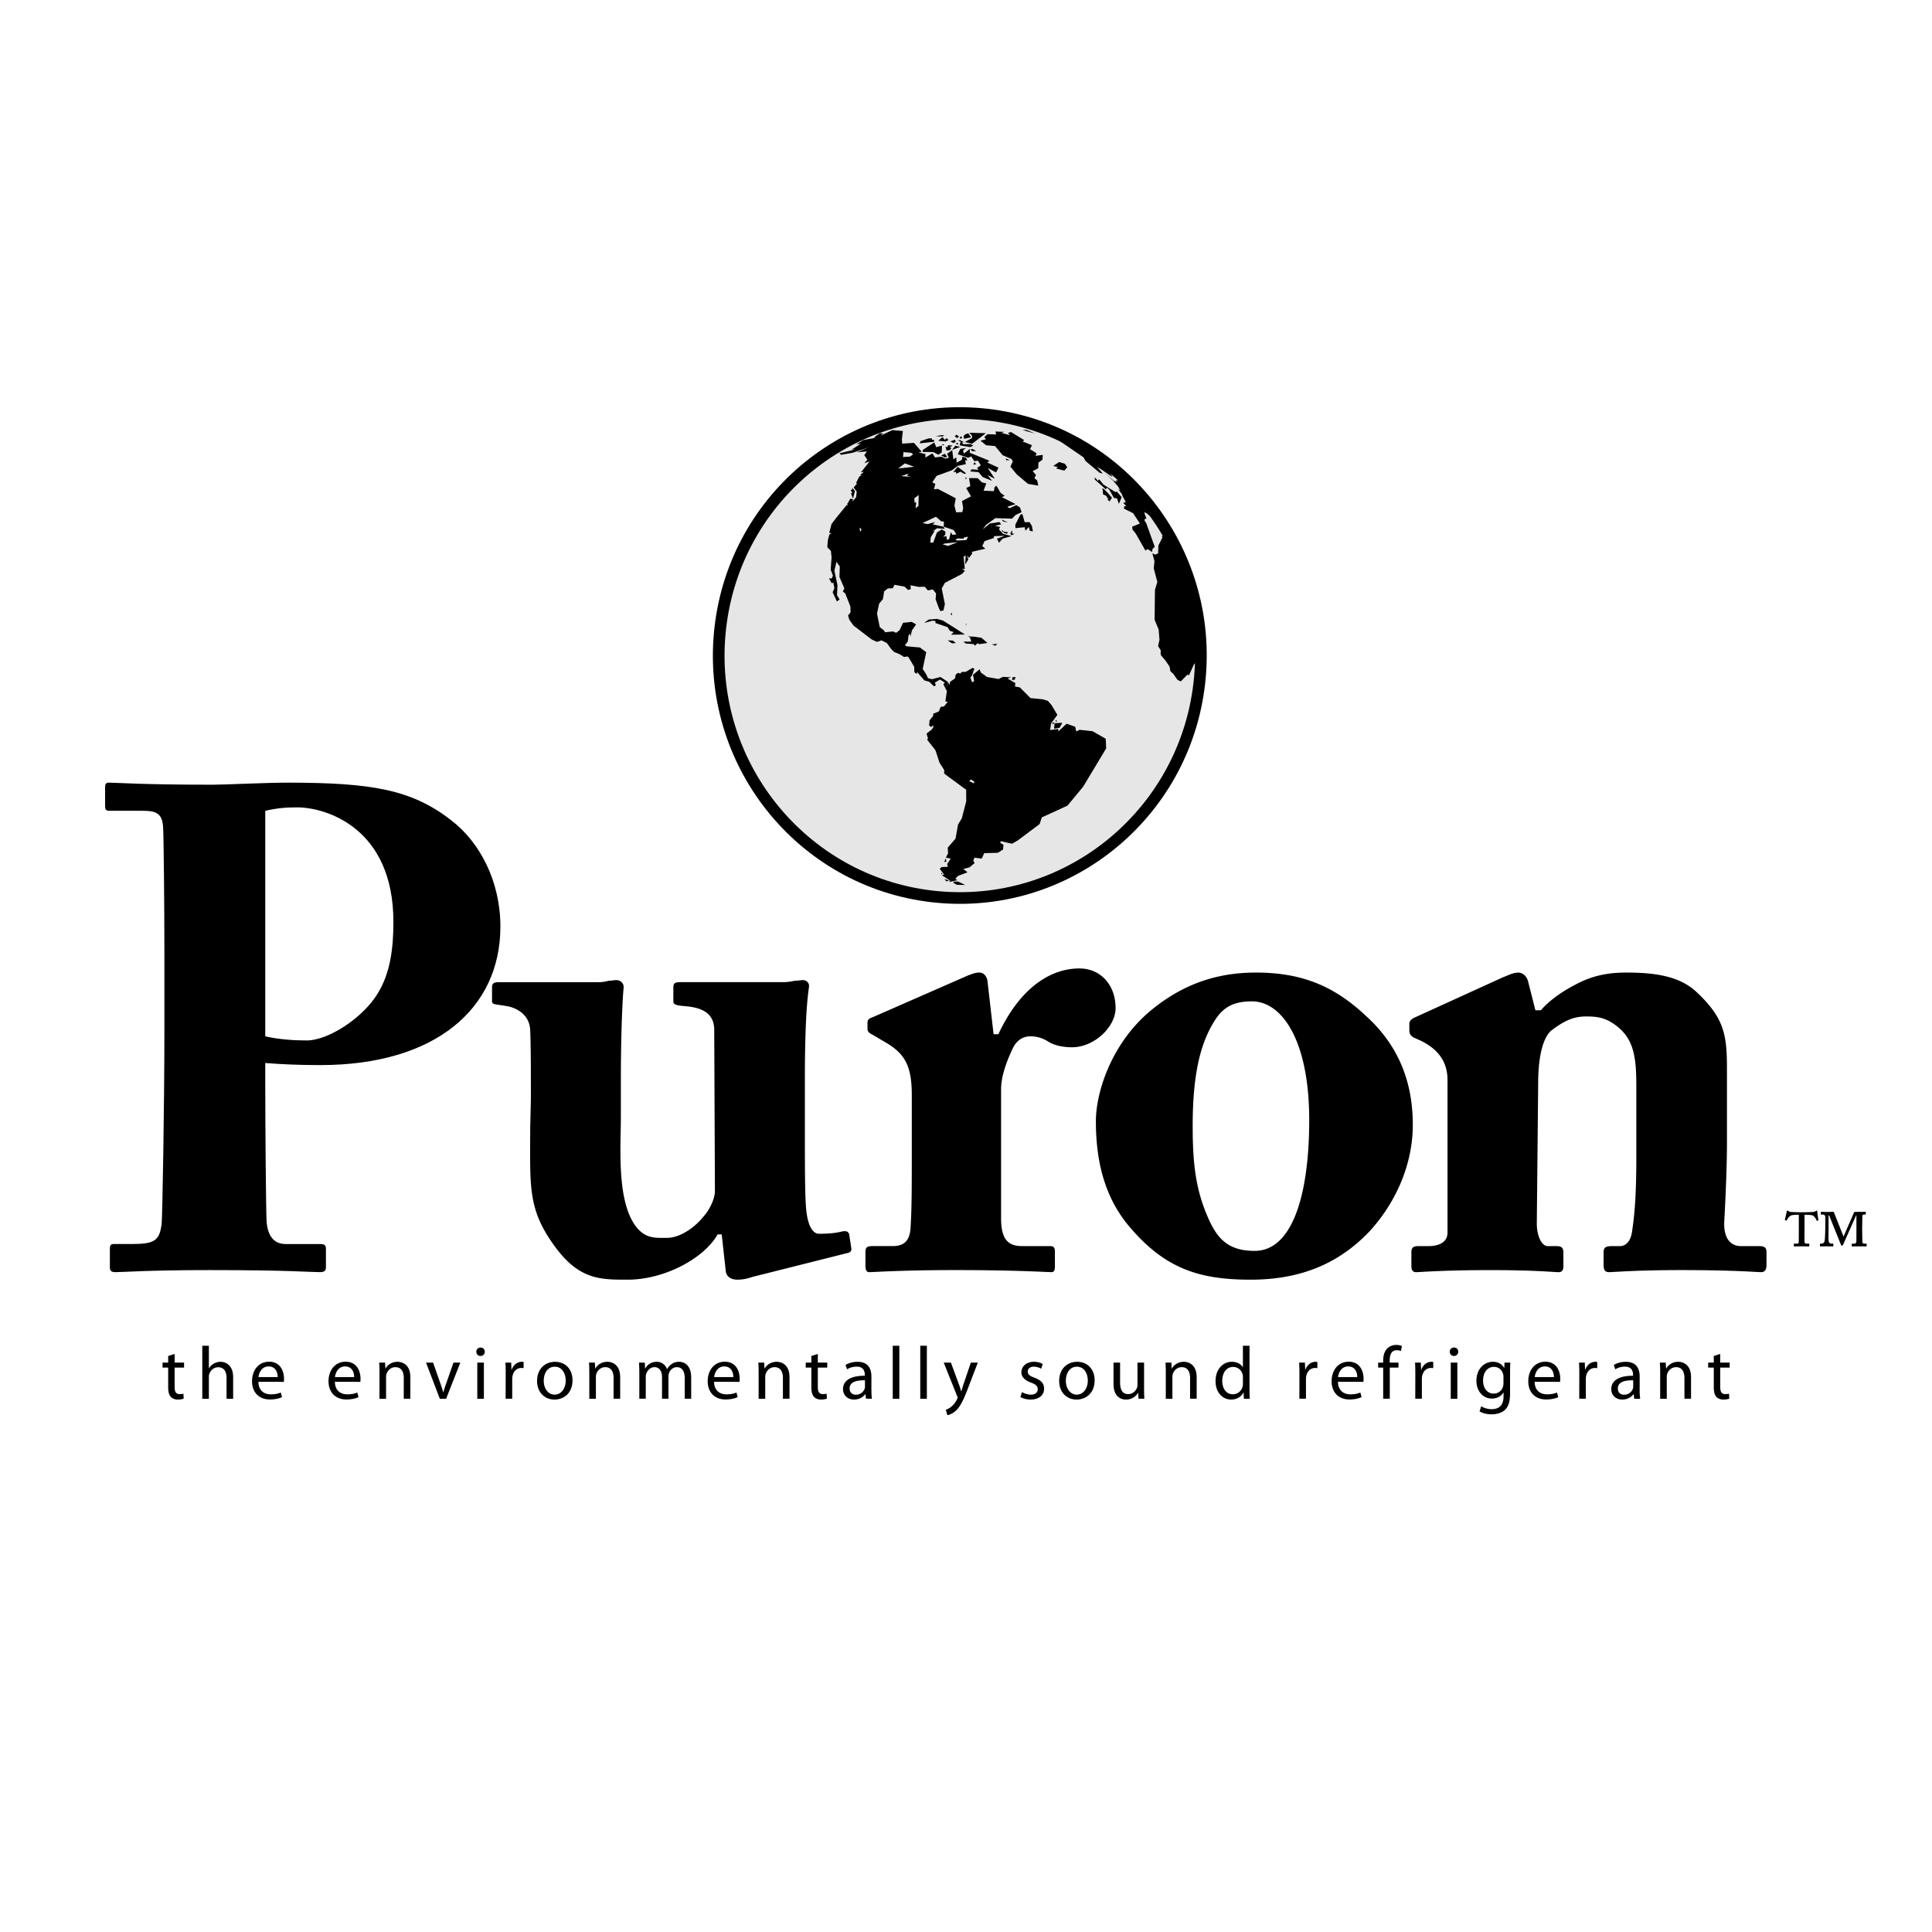 <svg xmlns="http://www.w3.org/2000/svg" width="2500" height="2500" viewBox="0 0 192.756 192.756"><path fill-rule="evenodd" clip-rule="evenodd" fill="#fff" d="M0 0h192.756v192.756H0V0z"/><path d="M93.664 89.502c13.233 1.164 24.899-8.682 26.057-21.992 1.158-13.311-8.633-25.044-21.865-26.208-13.233-1.165-24.899 8.682-26.057 21.991-1.158 13.31 8.632 25.044 21.865 26.209z" fill-rule="evenodd" clip-rule="evenodd" fill="#e6e6e7"/><path d="M93.664 89.502c13.233 1.164 24.899-8.682 26.057-21.992 1.158-13.311-8.633-25.044-21.865-26.208-13.233-1.165-24.899 8.682-26.057 21.991-1.158 13.31 8.632 25.044 21.865 26.209" fill="none" stroke="#000" stroke-width="1.164" stroke-miterlimit="2.613"/><path fill-rule="evenodd" clip-rule="evenodd" d="M85.015 48.845l.028-.167.253.319-.192.758-.206-.54.145-.043-.174-.255.146-.072zM94.346 45.378l-.062-.104-.393.163.389.204.216-.066-.15-.197zm-1.737-1.633l-.767.271-.075.219 1.402-.159.056-.164-.263-.038.026-.139-.379.01zm-.533 1.138l1.13-.747.21.484.561-.163-.017.676-.343.237-.496-.269-1.064-.01.019-.208zm2.015-.444l.135-.101-.265-.023.13.124zm.306.353l-.076-.261.158.112.118-.229.445.039-.297.185.178.058-.145.213-.341.055-.04-.172zm.978-.761l-.226.178-.336-.171.435-.159.127.152zm.529-.278l-.167-.015.102-.202.174.099-.109.118zm-.22-.216l-.184.18-.249-.191.167-.154.266.165zm-1.263.171l.222.188-.308.156-.723-.077.425-.372.227.288.157-.183zm-.592-.279l.395-.021-.194.138-.686-.018.485-.099zm2.491-.105l.288-.087.274.391-.687.151-.061-.273.186-.182zm-.528.589l-.24.021.284.124-.089.373 1.05.177.307-.142-.267-.166-.717.022-.167-.184.253-.006-.414-.219zm-.205.249l-.018.21-.23-.105.248-.105zm-.264.301l.479.127-.825.294.346-.421zm1.917 1.65l.15.21-.297.031.147-.241zm-.234-2.615l-.295-.322 1.65.046-1.367 1.05-.728-.176.72-.388-.009-.212.029.002zm.096 1.32l.291.194-.448-.011-.094-.206.251.023zM100.357 45.739l.418.192-.404-.022-.014-.17zM119.426 69.769l.185-1.154.106-1.077.037-.406.041-.631.021-1.056-.017-1.087-.074-1.079-.116-1.095-.185-1.089-.215-1.076-.258-1.067-.332-1.016-.332-1.016-.402-1.023-.447-.984-.53-1.005.563 1.262-.371-.399-.243.035-.781-1.324-.152-.028.039.201-.391.769-.025.774-.279.145-.295-.139.211.794-.075.699.358 1.371-.237.783-.035 2.986.405.981.08 1.022-.139.622.271.419-.021.252.035.243.42.489.436.63.097.488.287.251.399.585.336.171.676-.688.146.083.398-.881.057-.15.094-.119.113-.16.164.678.151-.424.023.862-.021.548-.116 1.33-.06.7zM109.268 45.676l-.211-.174.066.049.332.367-1.137-.635-1.021-.655 1.172.879 1.103.676 1.213 1.051.221.372-1.258-.857-.268-.137.549.626-.316-.07-1.401-1.167-.205-.371-2.712-1.86.326-.056.193-.11.715.472.83.299-2.695-1.408.418.179 1.066.474.885.472.896.502.944.605.914.602.865.683.826.679.803.748.746.77.668.708.762.927.617.802.535.78-.016-.001-.24-.134-.517-.652-.067-.048-.369-.258-.527-.399.322.494 1.062.826.563.966-.658-.805-.934-.731-.166-.029.09.276.137.35-.153-.013-.047.194.174.269.848 2.359-.229.206-.027.307-.465-.294-.209.15-.974-1.707-.317-.394-.031-.286.771-.312-.681-1.033-.901-.446.006-.225.215-.052-.31-.295.259-.09-.338-.636-.042-.145-.389-.528.224.161-.218-.401-.471-.548-.867-.824.885.783.31.14-.094-.206.244.092-.039-.045-.209-.498-.416-.361-1.63-1.399zM110.898 47.075l-.236-.204.236.204zM110.662 46.871l-.664-.566.664.566zM109.998 46.305l-.73-.629.73.629z"/><path fill-rule="evenodd" clip-rule="evenodd" d="M94.55 68.017l.045.3-.33.239-.143-.281.141-.17-.478-.31-.518.307.104.263-.179.111-.479-.452-.493-.142-.025-.03-.688-.794-.057.179-.224-.175-.014-.481.003-.042-.525-.892-.127-.152-.368.051-.506-.312-.028-.002-.473-.197-.283-.293-.026-.031-.387-.541-.55-.288-.03.026-.432.131-.513-.243-1.801-1.371-.426-.588-.13-.434.252-.317-.02-.58-.505-1.285-.248-.219.153-.297-.49-1.143.035-1.041-.337-.48-.005.056-.199.842.309 1.438-.046 1.011.258.418-.269.201-.426-.911.176-.408-.106-.559-.159.056-.28-.49.264.023.136-.27-.226-.626.088-1.177.003-.028-.069-.655-.361-.37.065-.741.144-.524.205-.109-.219-.061.231-.882.396-.515.015-.027 1.083-1.329.167.014-.116-.108.345-.577.271.109-.12.243.406-.472.063-.558-.3-.422.327-.38-.091-.078.32-.621.251-.147-.183.012.394-.346-.299.058.866-1.093-.52.179.298-.355-.312-.45.271-.371-1.003.081 1.221-.499-1.674.557-1.125.197-.169-.155.027.002 1.505-.375-.294.002.892-.584-.44.06.681-.419 1.269-.241-.194-.018.583-.428.335.029-.258.218.454-.215.731-.344 1.044.092-.101.823.032.44 1.171-.08.778.886-.314.071.687.159-.016.352.709-.417.259.403.637-.071.39.19.357-.082-.174-.41.507-.35.116.926.285-.214.037.54.56-.318-.018-.27.386.077.145.266-.226.023.081.359-.829.181-.556.431-1.535.556-.435.653.309.153-.145.538.396-.036 1.783.933-.133.722.166.677.618-.017.091-.401-.121-.701.897-.471-.476-.832.41-.19-.127-.8.855.005.426.418.439.109-.273.723 1.033.049.065-.404.193-.138.402.699.42.318-.289.116 1.369.699-.822.266.225.147.671-.308.36.216.17.479-.6.286-.355.364-1.664-.048-.926.666-.334.45.723-.585.937-.143.191.228-.628.143.507.128-.105.231.396.444.85.23-.877.247-.373.419-.201-.413.781-.284-1.082.032-.002.182-.926.314-.24.501.314.253-1.359.318.057.16-.334.45-.188-.256.118.419-.31.495.052-.912-.207.123.118 1.222-.283.032.295.153-.28.314-1.718.892-.315.564.313 1.551-.139.637-.315.071-.177-.382-.295-.802.05-.574-.329-.409-.485.098-.332-.368-.591.019-.814-.157.023.383-.273.075-.35-.327-.994-.186-.184.35-.478.015-.376.291-.124.779-.375.446-.213.997.275 1.35.394.303.014.014.123.195.806-.084.297.138.345-.265.344-.731.863-.094.441.25-.416.599-.153.634-.031-.298-.152.142-.004.042-.08.599-.284.37.04.017.147.084.028.002 1.28.113.645.48-.016.026-.356 1.676.054.018.358.568-.003.028.131.266.398.105.846-.222.716.472z"/><path fill-rule="evenodd" clip-rule="evenodd" d="M94.761 68.332l.012-.295.507-.35.076-.389.24-.176.202.088.156-.169.393-.008.694-.404.186.115-.082.147-.153.466-.176.253.169.466.206-.122-.113-.631.651-.549.126.321.622.449 1.158.202.426-.217.837.046-.375.122.774.448-.029.35.482.085 1.059 1.066 1.209.121.533.159.369.428.574.967-.637.875-.084.641.809-.112.022.242.808-.761.858.301.113.475.322-.169 1.307.143 1.308.75.043.962-2.295 3.818-1.566 1.893-2.557 1.171-.226.671-2.174 1.628-.576.33-1.127-.254-.043.165.318.198-.039.462-.519.334-1.364.036-.244.543-.734-.094-.112.315.135.223-.5.422-.632.17.42.333-.942.354-.277.286.211.145-.843.181.124-.131-.822-.537.217-.08-.442-.561.184-.181.633-.029-.074-.274.355-.534-.481-.112.22-.432-.036-.553.779-.905.248-1.388.049-.094.327-.536.444-1.71-.011-1.171-.107-.052-2.082-1.536.003-.353-.469-.733-.41-1.248-.833-1.06.092-.105-.139-.492.422-.33.075-.064.19-.251-.055-.173-.169.168-.21-.16.045-.518.36-.434.006-.224.551-.22.051-.094.129-.356.356-.067.362-.447-.236-.035.147-1.045-.205-.385.33-.239-.045-.3.211.315zM95.546 46.57l.841.653-.187.054-.374-.216-.425.216-.011-.199-.283.032.439-.54zM96.338 47.627l-.005.225.129-.2-.124-.025zM99.926 51.835l.635.282-.469-.084-.166-.198zM100.018 52.887l.084.148.484.071-.139.143-.271-.094-.25-.192.092-.076zM100.971 52.886l-.168.323.08.191.349-.139-.25-.035-.011-.34zM101.82 51.325l-.523 1.026.012.339.92-.088.082.345.341-.379.092.39.305.055-.094-.531-.234-.387-.491-.001-.224-.795-.186.026zM96.382 44.698l-.3.227.084.332.616-.482-.033.392 1.976.809-.239.162 1.133.523-.238.472-.83-.439.705 1.077-.738-.375.468.577-.949-.38-.406-.487-.835-.073.145-.213.668.059-.125-.194.375-.264-.297-.463-.355.053-.309-.478-.306.142-1.035-.359.256-.527.569-.091zM96.398 62.256l-.121-.066.177.071-.142.171.086-.176zM95.049 63.901l.314.253-.367.038-.452-.293.505.002zm.074-1.333l1.142.735-1.376.02.261-.259-.395-.133-.208-.357-1.225-.418.029-.181-.304-.055-.847.235.45-.341.833-.067.588.164 1.052.657zm2.117.961l.678.102.6.519-.838.123-.129-.11-.305.27-.058-.133-.025-.03-.835-.073-.194-.187.77.012-.13-.435-.215-.103.656.043.025.002zm2.266.707l-.199.194-.352-.144.551-.05zm-4.552-3.108l.031.285-.155-.155.124-.13z"/><path fill-rule="evenodd" clip-rule="evenodd" d="M94.365 85.628l.054.344-.212.024.158-.368zM93.885 87.11l.113-.005.012.185-.125-.18zM94.226 87.704l.478.154-.287.074-.191-.228zM95.144 87.954l-.012.14.334.184.84.018-.727-.346-.435.004zM101.32 67.555l-.078.261-.297.017.11-.287.265.009zM105.326 71.8l-.015.168.168.014-.153-.182zM105.986 72.112l-.267.498-.555.092.047-.546.775-.044zM105.201 72.113l-.226.192.076-.247.15.055zM102.033 42.911l.367-.025.893.375-1.26-.35zM115.84 52.628l.342.595-.356-.271.014-.324zM111.912 49.604l-.484-.564-.145.057-1.197-.753-.43-.531-.113.159-.307-.337-.018.196 1.119 1.001.088-.19.248.206.461.83.316.057.178.537.284-.668zm-1.521-.557l-.297-.294-.168-.001.09.093.01.029.02.439.35.171.076.233.107-.09-.064.248.197.145.229-.361-.51-.581-.04-.031zm-4.207-2.091l-.795-.211.125-.158-.439-.095.596-.398.572.177.236.345-.295.34zm-3.998-3.045l-.152.142.922.364-.189.406.652.396-.107.258.725-.091-.029.477-.402.289-.021.562-.557.29.33.381-.154.325.275.222.109.517-1.023-.174-1.123-.945-.633-.775.242-.528-.135-.224-.879-.387-.762-.914-.891-.079-.562-.458.545-.136-.162-.226.318-.282.867.02-.072-.289.906.038-.316.099.85.23-.189-.229.301-.086 1.316.807z"/><path fill-rule="evenodd" clip-rule="evenodd" fill="#e6e6e7" d="M96.857 77.768l.334.198-.003.197-.486-.226.155-.169zM91.656 49.387l-.024 1.083-.288.243.066-.601-.158.042-.031-.44.435-.327zm-1.742-1.888l.621-.213.109.038-.18.139.438.123-.988-.087zm.362-1.266l.924.335-1.584.171.66-.506zm.639-1.057l-.779-.069-.042.49.69-.038.314-.226-.183-.157zm-5.15 7.458l.195.172-.149.27-.046-.442zM96.411 53.881l.183-.337-.471.1.047.103-.656-.03-.196.152.219.062.874-.05zM94.579 54.467l-.506-.143.12-.088 1.372-.148-.986.379zM92.043 52.185l.511.102.733-.204-.231.233 1.073.236.122.208-.766-.053-.448.313.231-.078-.408.655-.046.531.293.012.369-1.011.476-.31.373.216-.012.295-.216.235.316-.086.064.387.217-.079.173-.691.159.268.396-.05-.27-.432-.967-.325-.028-.003.017-.52-.264-.023-.536-.456-1.331.63z"/><path d="M26.466 108.592c0 3.215.068 12.516.136 13.336.136 1.506.816 2.189 1.904 2.189h3.468c.476 0 .544.205.544.479v1.779c0 .342-.068.547-.612.547-.952 0-3.06-.205-11.016-.205-5.984 0-8.636.205-9.384.205-.477 0-.544-.205-.544-.479v-1.848c0-.342.067-.479.408-.479h1.768c2.312 0 2.788-.342 2.992-2.051.068-.686.271-11.354.271-19.289v-7.865c0-4.514-.068-11.695-.136-12.516-.136-1.368-.816-1.505-2.176-1.505h-3.196c-.34 0-.408-.137-.408-.548v-1.778c0-.342.068-.479.408-.479.748 0 3.196.205 10.336.205 1.223 0 5.236-.205 7.479-.205 8.364 0 12.376.685 16.32 3.762 2.856 2.188 4.896 6.087 4.896 10.601 0 8.208-6.528 13.815-17.952 13.815-2.108 0-3.672-.068-5.508-.205v2.534h.002zm0-5.197c1.496.342 3.06.41 4.148.41 2.108 0 5.508-2.189 7.004-4.582 1.359-2.121 1.632-4.72 1.632-7.25 0-9.438-6.8-11.422-9.588-11.422-1.156 0-1.972.068-3.196.342v22.502z" fill-rule="evenodd" clip-rule="evenodd"/><path d="M75.066 127.4c-.408.137-.884.273-1.497.273-.68 0-1.088-.342-1.156-.82l-.408-3.693h-.408c-1.359 2.395-5.304 4.514-8.976 4.514-2.72 0-4.76 0-7.14-3.146-2.856-3.83-2.583-6.018-2.583-11.9l.068-3.01c0-2.598 0-5.334-.068-6.84-.068-1.641-1.496-2.256-2.312-2.393-1.156-.205-1.496-.137-1.496-.479v-1.369c0-.41.136-.547.748-.547h9.928c.408 0 .681-.068.952-.137.272 0 .544-.068.748-.068.476 0 .816.342.749.82-.068.617-.272 3.83-.272 9.234v3.693c0 2.736-.408 7.865 1.292 10.533 1.02 1.572 2.107 1.436 3.332 1.436 1.156 0 2.652-.889 3.672-2.189.612-.684 1.088-1.777 1.088-2.461l-.068-16.074c0-1.709-1.224-2.256-2.924-2.393-.816-.068-1.156-.137-1.156-.479v-1.301c0-.547.136-.615.815-.615h10.132c.476 0 .816-.068 1.156-.137.34 0 .612-.068.816-.068.408 0 .68.342.612.684-.068.617-.408 2.395-.408 9.303v5.061c0 3.283 0 6.635.136 7.865.204 2.121.952 2.395 1.224 2.395.408 0 1.428 0 2.244-.205.544-.137.748 0 .816.273l.204 1.299c.068.342-.068.479-.34.547l-9.52 2.394zM99.877 121.518c0 2.121.68 2.805 2.107 2.805h2.789c.408 0 .475.205.475.615v1.369c0 .41-.066.615-.34.615-.408 0-3.535-.205-9.655-.205-5.236 0-8.092.205-8.5.205-.271 0-.408-.137-.408-.684v-1.301c0-.479.136-.615.748-.615h1.972c1.021 0 1.632-.41 1.768-1.641.136-1.916.136-4.309.136-7.729v-5.678c0-2.941-.679-4.172-2.72-5.334l-1.156-.684c-.407-.205-.544-.344-.544-.617v-.615c0-.273.137-.41.544-.547l9.521-4.172c.409-.137.68-.273 1.088-.273.475 0 .748.41.816.82l.611 5.334h.477c2.107-4.514 5.1-6.564 8.092-6.564 2.039 0 3.604 1.572 3.604 3.967 0 1.846-2.107 3.898-4.352 3.898-.953 0-1.836-.205-2.447-.615a3.22 3.22 0 0 0-1.701-.479c-.68 0-1.359.342-1.768 1.23-.885 1.848-1.156 3.146-1.156 4.035v12.86h-.001zM112.941 122.682c-2.584-2.873-3.604-6.498-3.604-10.807 0-3.078 1.699-8.139 5.848-11.354 3.469-2.736 6.936-3.488 10.131-3.488 4.693 0 7.889 1.436 10.949 4.309 3.332 3.01 4.691 6.703 4.691 10.875 0 3.967-1.699 7.797-4.352 10.67-3.264 3.42-7.207 4.787-11.832 4.787-4.963 0-8.364-1.026-11.831-4.992zm17.68-10.944c0-7.934-2.721-11.832-5.713-11.832-1.699 0-2.787.479-3.67 1.846-1.361 2.121-2.244 5.062-2.244 10.602 0 3.967.34 6.566 1.699 9.506.885 1.848 1.973 2.941 4.488 2.941 3.741 0 5.44-5.539 5.44-13.063z" fill-rule="evenodd" clip-rule="evenodd"/><path d="M153.189 100.795h.545c.748-.889 1.973-1.777 3.264-2.463 1.496-.82 2.992-1.299 5.236-1.299 2.652 0 5.236.273 7.004 1.916 2.855 2.666 3.061 4.377 3.061 7.795v7.25c0 2.326-.137 5.541-.273 7.934-.066 2.053 1.021 2.395 1.633 2.395h1.836c.611 0 .748.205.748.615v1.232c0 .479-.137.752-.545.752-.475 0-2.582-.205-8.023-.205-4.488 0-6.664.205-7.139.205-.41 0-.545-.205-.545-.752v-1.232c0-.479.203-.615.885-.615h.748c.475 0 1.088-.342 1.223-1.572.273-1.779.408-3.967.408-7.113v-7.318c0-2.6-.203-4.377-1.631-5.678-1.225-1.094-2.178-1.23-3.332-1.23-1.225 0-2.109.342-3.469 1.367-.816.617-1.359 2.463-1.359 5.268l-.137 14.021c0 1.23.477 2.256 1.088 2.256h.885c.543 0 .68.205.68.684v1.301c0 .41-.137.615-.477.615-.477 0-2.312-.205-6.799-.205-4.83 0-7.006.205-7.412.205-.342 0-.477-.205-.477-.615v-1.369c0-.41.135-.615.68-.615h1.02c.748 0 1.904-.205 1.904-1.367v-15.184c0-2.053-1.156-3.215-2.721-3.967l-.611-.273c-.408-.205-.477-.479-.477-.754v-.615c0-.342.273-.547.613-.684l8.703-3.967c.545-.205 1.021-.479 1.564-.479.408 0 .816.342.951.82l.748 2.94zM180.037 122.174v.307c0 .057-.01 1.33 0 1.406.02.125.059.193.172.193h.258c.027 0 .047.018.047.057v.182c0 .029-.01.037-.047.037-.059 0-.506-.008-.695-.008-.209 0-.676.008-.742.008-.049 0-.057-.008-.057-.047v-.172c0-.039.008-.057.047-.057h.266c.105 0 .162-.049.172-.107.01-.143.01-1.531.01-1.617v-1.158c-.057 0-.533-.01-.762.066-.209.078-.352.316-.438.469-.01.049-.039.059-.086.039l-.086-.039c-.02 0-.027-.008-.02-.037a21.6 21.6 0 0 0 .191-.842c.01-.059.037-.078.057-.078.029 0 .029.01.049.02l.066.039c.104.066.143.076.285.086.305.01.619.029 1.018.029.371 0 .811-.02 1.105-.029a.61.61 0 0 0 .266-.066l.096-.059c.02-.01.027-.02.047-.02s.039.02.049.078c.008.057.076.65.113.861 0 .027-.01.037-.027.047l-.078.029c-.047.01-.066 0-.076-.049-.047-.096-.189-.373-.352-.459-.189-.096-.752-.086-.848-.086v.977zm4.932-1.188c.029-.066.076-.076.17-.076.762 0 .934-.01.973-.01.027 0 .037.02.037.049v.162c0 .057-.01.066-.037.066h-.096c-.191 0-.209.086-.209.201 0 .076-.02 1.168-.02 1.264 0 .105.02 1.082.02 1.178 0 .152.057.26.162.26h.227c.039 0 .039.018.039.057v.162c0 .039 0 .057-.049.057-.066 0-.475-.008-.684-.008-.201 0-.658.008-.705.008-.039 0-.047-.018-.047-.057v-.152c0-.039.008-.066.047-.066h.191c.15 0 .199-.078.219-.174.008-.086.008-1.109.008-1.195v-1.457h-.027l-1.295 2.912c-.029.047-.076.113-.123.113-.059 0-.076-.027-.096-.086l-1.18-2.93h-.059v1.293c0 .066-.018 1.006 0 1.178.029.268.143.346.324.346h.115c.027 0 .037.027.037.066v.152c0 .039-.01.057-.047.057-.076 0-.477-.008-.609-.008-.152 0-.58.008-.629.008-.037 0-.047-.008-.047-.057v-.152c0-.029.01-.066.037-.066h.115c.162 0 .285-.115.314-.279.057-.354.066-1.455.066-1.588v-.768c0-.191-.105-.268-.268-.268h-.152c-.018 0-.027-.01-.027-.047v-.174c0-.037.018-.057.037-.057.037 0 .457.02.6.02.201 0 .361-.01.506-.02.104 0 .15 0 .18.096l.943 2.375 1.039-2.385zM17.422 135.086v.863h.942v.498h-.942v1.943c0 .447.127.701.494.701.179 0 .284-.016.381-.045l.029.498c-.127.045-.329.09-.583.09-.307 0-.554-.105-.71-.275-.18-.201-.254-.521-.254-.945v-1.967h-.561v-.498h.561v-.664l.643-.199zM20.181 134.266h.658v2.25h.015c.105-.188.269-.357.471-.463.194-.119.426-.186.673-.186.485 0 1.263.297 1.263 1.541v2.145h-.658v-2.07c0-.588-.217-1.072-.837-1.072-.426 0-.755.299-.882.656a.791.791 0 0 0-.045.312v2.174h-.658v-5.287zM25.781 137.863c.015.885.576 1.25 1.233 1.25.471 0 .763-.082 1.001-.18l.12.463c-.232.104-.636.23-1.211.23-1.106 0-1.779-.736-1.779-1.816 0-1.096.65-1.951 1.704-1.951 1.182 0 1.488 1.035 1.488 1.697 0 .135-.008.238-.022.312l-2.534-.005zm1.922-.47c.007-.408-.172-1.064-.904-1.064-.673 0-.958.611-1.01 1.064h1.914zM33.412 137.863c.015.885.576 1.25 1.234 1.25.471 0 .763-.082 1.001-.18l.12.463c-.231.104-.636.23-1.211.23-1.106 0-1.779-.736-1.779-1.816 0-1.096.651-1.951 1.705-1.951 1.181 0 1.488 1.035 1.488 1.697 0 .135-.007.238-.022.312l-2.536-.005zm1.921-.47c.007-.408-.172-1.064-.904-1.064-.673 0-.958.611-1.01 1.064h1.914zM37.862 136.924c0-.379-.008-.678-.03-.975h.583l.037.588h.015c.18-.336.598-.67 1.196-.67.5 0 1.278.297 1.278 1.533v2.152h-.658v-2.078c0-.58-.217-1.072-.838-1.072-.426 0-.762.307-.882.67a.98.98 0 0 0-.045.307v2.174h-.658v-2.629h.002zM43.208 135.949l.71 2.018c.119.334.217.633.291.932h.023c.083-.299.187-.598.306-.932l.703-2.018h.688l-1.42 3.604h-.628l-1.375-3.604h.702zM47.62 139.553v-3.604h.658v3.604h-.658zm.314-4.268c-.247 0-.411-.193-.411-.424s.172-.416.426-.416.418.186.418.416-.165.424-.426.424h-.007zM50.454 137.072c0-.424-.008-.789-.03-1.123H51l.03.707h.022c.165-.484.568-.789 1.01-.789.067 0 .12.008.179.021v.611c-.074-.008-.142-.016-.231-.016-.463 0-.792.35-.882.834a2.051 2.051 0 0 0-.023.312v1.922h-.658l.007-2.479zM55.318 139.635c-.972 0-1.734-.715-1.734-1.854 0-1.207.8-1.914 1.794-1.914 1.04 0 1.742.752 1.742 1.846 0 1.342-.935 1.922-1.794 1.922h-.008zm.022-.492c.628 0 1.1-.588 1.1-1.406 0-.611-.307-1.379-1.084-1.379-.77 0-1.106.715-1.106 1.4 0 .789.448 1.385 1.083 1.385h.007zM58.794 136.924c0-.379-.007-.678-.029-.975h.583l.037.588h.015c.18-.336.598-.67 1.196-.67.501 0 1.279.297 1.279 1.533v2.152h-.658v-2.078c0-.58-.216-1.072-.837-1.072-.426 0-.763.307-.882.67a.972.972 0 0 0-.045.307v2.174h-.658v-2.629h-.001zM63.785 136.924c0-.379-.015-.678-.03-.975h.576l.03.58h.022c.203-.342.539-.662 1.145-.662.485 0 .859.297 1.017.723h.015c.112-.209.262-.357.411-.471.216-.162.449-.252.792-.252.486 0 1.196.312 1.196 1.562v2.123h-.643v-2.041c0-.699-.262-1.109-.786-1.109-.381 0-.665.275-.784.59-.03.096-.053.215-.053.326v2.234h-.643v-2.16c0-.58-.254-.99-.755-.99-.404 0-.71.328-.815.656a.9.9 0 0 0-.052.32v2.174h-.643v-2.628zM71.243 137.863c.015.885.576 1.25 1.233 1.25.471 0 .763-.082 1.002-.18l.12.463c-.231.104-.636.23-1.211.23-1.106 0-1.78-.736-1.78-1.816 0-1.096.651-1.951 1.705-1.951 1.181 0 1.488 1.035 1.488 1.697 0 .135-.008.238-.023.312l-2.534-.005zm1.921-.47c.007-.408-.172-1.064-.905-1.064-.673 0-.957.611-1.009 1.064h1.914zM75.689 136.924c0-.379-.008-.678-.03-.975h.583l.038.588h.015c.179-.336.598-.67 1.196-.67.501 0 1.278.297 1.278 1.533v2.152h-.657v-2.078c0-.58-.217-1.072-.838-1.072-.426 0-.762.307-.882.67a.972.972 0 0 0-.045.307v2.174h-.658v-2.629zM81.594 135.086v.863h.942v.498h-.942v1.943c0 .447.127.699.493.699.18 0 .284-.014.381-.043l.03.498c-.127.045-.329.09-.583.09-.306 0-.554-.105-.71-.275-.18-.201-.255-.521-.255-.945v-1.967h-.56v-.498h.56v-.664l.644-.199zM86.941 138.689c0 .312.015.617.052.863h-.591l-.059-.455h-.023c-.194.283-.59.537-1.106.537-.733 0-1.107-.514-1.107-1.035 0-.871.778-1.348 2.176-1.34v-.074c0-.299-.082-.842-.823-.834-.343 0-.695.096-.949.268l-.15-.439c.299-.186.74-.312 1.196-.312 1.114 0 1.383.752 1.383 1.473v1.348h.001zm-.644-.976c-.717-.014-1.532.111-1.532.812 0 .432.284.625.613.625a.914.914 0 0 0 .89-.604.677.677 0 0 0 .029-.209v-.624zM89.069 134.266h.658v5.287h-.658v-5.287zM91.815 134.266h.658v5.287h-.658v-5.287zM94.873 135.949l.785 2.129c.09.238.18.521.239.736h.016c.066-.215.142-.49.231-.752l.718-2.113h.695l-.986 2.568c-.471 1.236-.793 1.869-1.241 2.264-.329.275-.643.387-.808.416l-.164-.551c.164-.045.382-.148.576-.32.179-.141.396-.395.553-.729.03-.068.052-.113.052-.158a.376.376 0 0 0-.052-.162l-1.331-3.328h.717zM101.965 138.891c.201.117.545.252.873.252.473 0 .695-.23.695-.535 0-.314-.186-.484-.664-.664-.658-.238-.965-.588-.965-1.02 0-.58.479-1.057 1.248-1.057.367 0 .689.096.883.223l-.156.469a1.49 1.49 0 0 0-.74-.207c-.389 0-.6.223-.6.49 0 .305.211.439.682.619.621.23.949.543.949 1.086 0 .641-.502 1.088-1.346 1.088-.396 0-.764-.105-1.018-.254l.159-.49zM107.408 139.635c-.971 0-1.734-.715-1.734-1.854 0-1.207.801-1.914 1.795-1.914 1.039 0 1.742.752 1.742 1.846 0 1.34-.936 1.922-1.795 1.922h-.008zm.024-.492c.627 0 1.098-.588 1.098-1.406 0-.611-.305-1.379-1.084-1.379-.77 0-1.105.715-1.105 1.4 0 .789.449 1.385 1.084 1.385h.007zM114.145 138.568c0 .373.008.701.031.984h-.584l-.037-.588h-.016c-.164.289-.553.67-1.195.67-.568 0-1.248-.32-1.248-1.58v-2.105h.656v1.986c0 .686.217 1.154.809 1.154.441 0 .748-.305.867-.604a.891.891 0 0 0 .059-.334v-2.203h.658v2.62zM116.312 136.924c0-.381-.008-.678-.029-.975h.582l.039.588h.014c.18-.336.6-.67 1.197-.67.5 0 1.277.297 1.277 1.533v2.152h-.658v-2.078c0-.58-.217-1.072-.836-1.072-.426 0-.764.307-.883.67a1.001 1.001 0 0 0-.045.307v2.174h-.658v-2.629zM124.664 134.266v4.355c0 .32.008.686.031.932h-.592l-.029-.625h-.016c-.201.4-.635.707-1.227.707-.873 0-1.555-.738-1.555-1.832-.006-1.207.748-1.936 1.623-1.936.561 0 .936.26 1.092.543h.014v-2.145h.659v.001zm-.658 3.15c0-.09-.006-.193-.029-.283a.967.967 0 0 0-.949-.752c-.68 0-1.084.596-1.084 1.385 0 .736.367 1.34 1.068 1.34a.995.995 0 0 0 .965-.781c.023-.09.029-.18.029-.283v-.626zM129.646 137.072c0-.424-.008-.789-.031-1.123h.576l.031.707h.021c.164-.484.568-.789 1.01-.789a.71.71 0 0 1 .18.021v.611c-.076-.008-.143-.016-.232-.016-.463 0-.793.35-.883.834a2.197 2.197 0 0 0-.021.312v1.922h-.658l.007-2.479zM133.49 137.861c.016.887.576 1.252 1.234 1.252.471 0 .762-.082 1.002-.18l.119.463c-.232.104-.637.23-1.211.23-1.107 0-1.779-.736-1.779-1.816 0-1.096.65-1.951 1.703-1.951 1.182 0 1.488 1.035 1.488 1.697 0 .135-.008.238-.021.312l-2.535-.007zm1.922-.468c.008-.41-.172-1.064-.904-1.064-.674 0-.957.611-1.01 1.064h1.914zM138 139.553v-3.105h-.502v-.498H138v-.172c0-.506.119-.969.426-1.258.246-.238.576-.336.875-.336.238 0 .434.053.561.105l-.082.506a1.021 1.021 0 0 0-.426-.082c-.555 0-.703.49-.703 1.041v.195h.875v.498h-.867v3.105H138v.001zM141.207 137.072c0-.424-.006-.789-.029-1.123h.576l.029.707h.023c.164-.484.568-.789 1.008-.789a.69.69 0 0 1 .18.021v.611c-.074-.008-.141-.016-.23-.016-.465 0-.793.35-.883.834a1.938 1.938 0 0 0-.021.312v1.922h-.658l.005-2.479zM144.742 139.553v-3.604h.658v3.604h-.658zm.315-4.268c-.248 0-.412-.193-.412-.424s.172-.418.426-.418c.256 0 .42.188.42.418s-.164.424-.428.424h-.006zM150.658 139.023c0 .834-.172 1.334-.516 1.652-.359.32-.867.432-1.322.432-.434 0-.912-.104-1.205-.297l.166-.506c.238.156.613.289 1.061.289.672 0 1.166-.35 1.166-1.266v-.395h-.014c-.195.336-.592.604-1.152.604-.896 0-1.539-.76-1.539-1.764 0-1.223.799-1.906 1.637-1.906.627 0 .963.32 1.129.617h.014l.023-.535h.584c-.023.252-.031.543-.031.982v2.093h-.001zm-.658-1.66a.888.888 0 0 0-.037-.291c-.119-.387-.434-.699-.918-.699-.629 0-1.078.529-1.078 1.369 0 .701.367 1.297 1.07 1.297.41 0 .777-.254.912-.678.037-.105.051-.23.051-.35v-.648zM153.111 137.861c.014.887.576 1.252 1.234 1.252.471 0 .762-.082 1-.18l.121.463c-.232.104-.637.23-1.211.23-1.107 0-1.779-.736-1.779-1.816 0-1.096.648-1.951 1.703-1.951 1.182 0 1.488 1.035 1.488 1.697 0 .135-.008.238-.023.312l-2.533-.007zm1.922-.468c.006-.41-.172-1.064-.906-1.064-.672 0-.957.611-1.008 1.064h1.914zM157.568 137.072c0-.424-.008-.789-.029-1.123h.574l.031.707h.021c.164-.484.568-.789 1.01-.789a.71.71 0 0 1 .18.021v.611c-.074-.008-.143-.016-.232-.016-.463 0-.793.35-.883.834a2.197 2.197 0 0 0-.021.312v1.922h-.658l.007-2.479zM163.588 138.688c0 .314.016.619.053.865h-.592l-.059-.455h-.023c-.193.283-.59.537-1.105.537-.732 0-1.107-.514-1.107-1.035 0-.871.777-1.348 2.176-1.34v-.076c0-.297-.082-.84-.822-.834-.344 0-.695.098-.949.27l-.15-.439c.301-.188.74-.312 1.197-.312 1.113 0 1.383.752 1.383 1.473v1.346h-.002zm-.643-.975c-.719-.014-1.533.111-1.533.812 0 .432.283.625.613.625a.912.912 0 0 0 .889-.604.658.658 0 0 0 .031-.209v-.624zM165.635 136.924c0-.381-.008-.678-.031-.975h.584l.037.588h.016c.18-.336.598-.67 1.195-.67.502 0 1.279.297 1.279 1.533v2.152h-.658v-2.078c0-.58-.217-1.072-.838-1.072-.426 0-.762.305-.883.67a1.003 1.003 0 0 0-.043.307v2.174h-.658v-2.629zM171.627 135.084v.863h.943v.5h-.943v1.943c0 .447.127.699.494.699.18 0 .283-.014.381-.045l.029.5c-.127.045-.328.09-.582.09-.307 0-.553-.105-.711-.275-.18-.201-.254-.521-.254-.947v-1.965h-.561v-.5h.561v-.662l.643-.201z" fill-rule="evenodd" clip-rule="evenodd"/></svg>